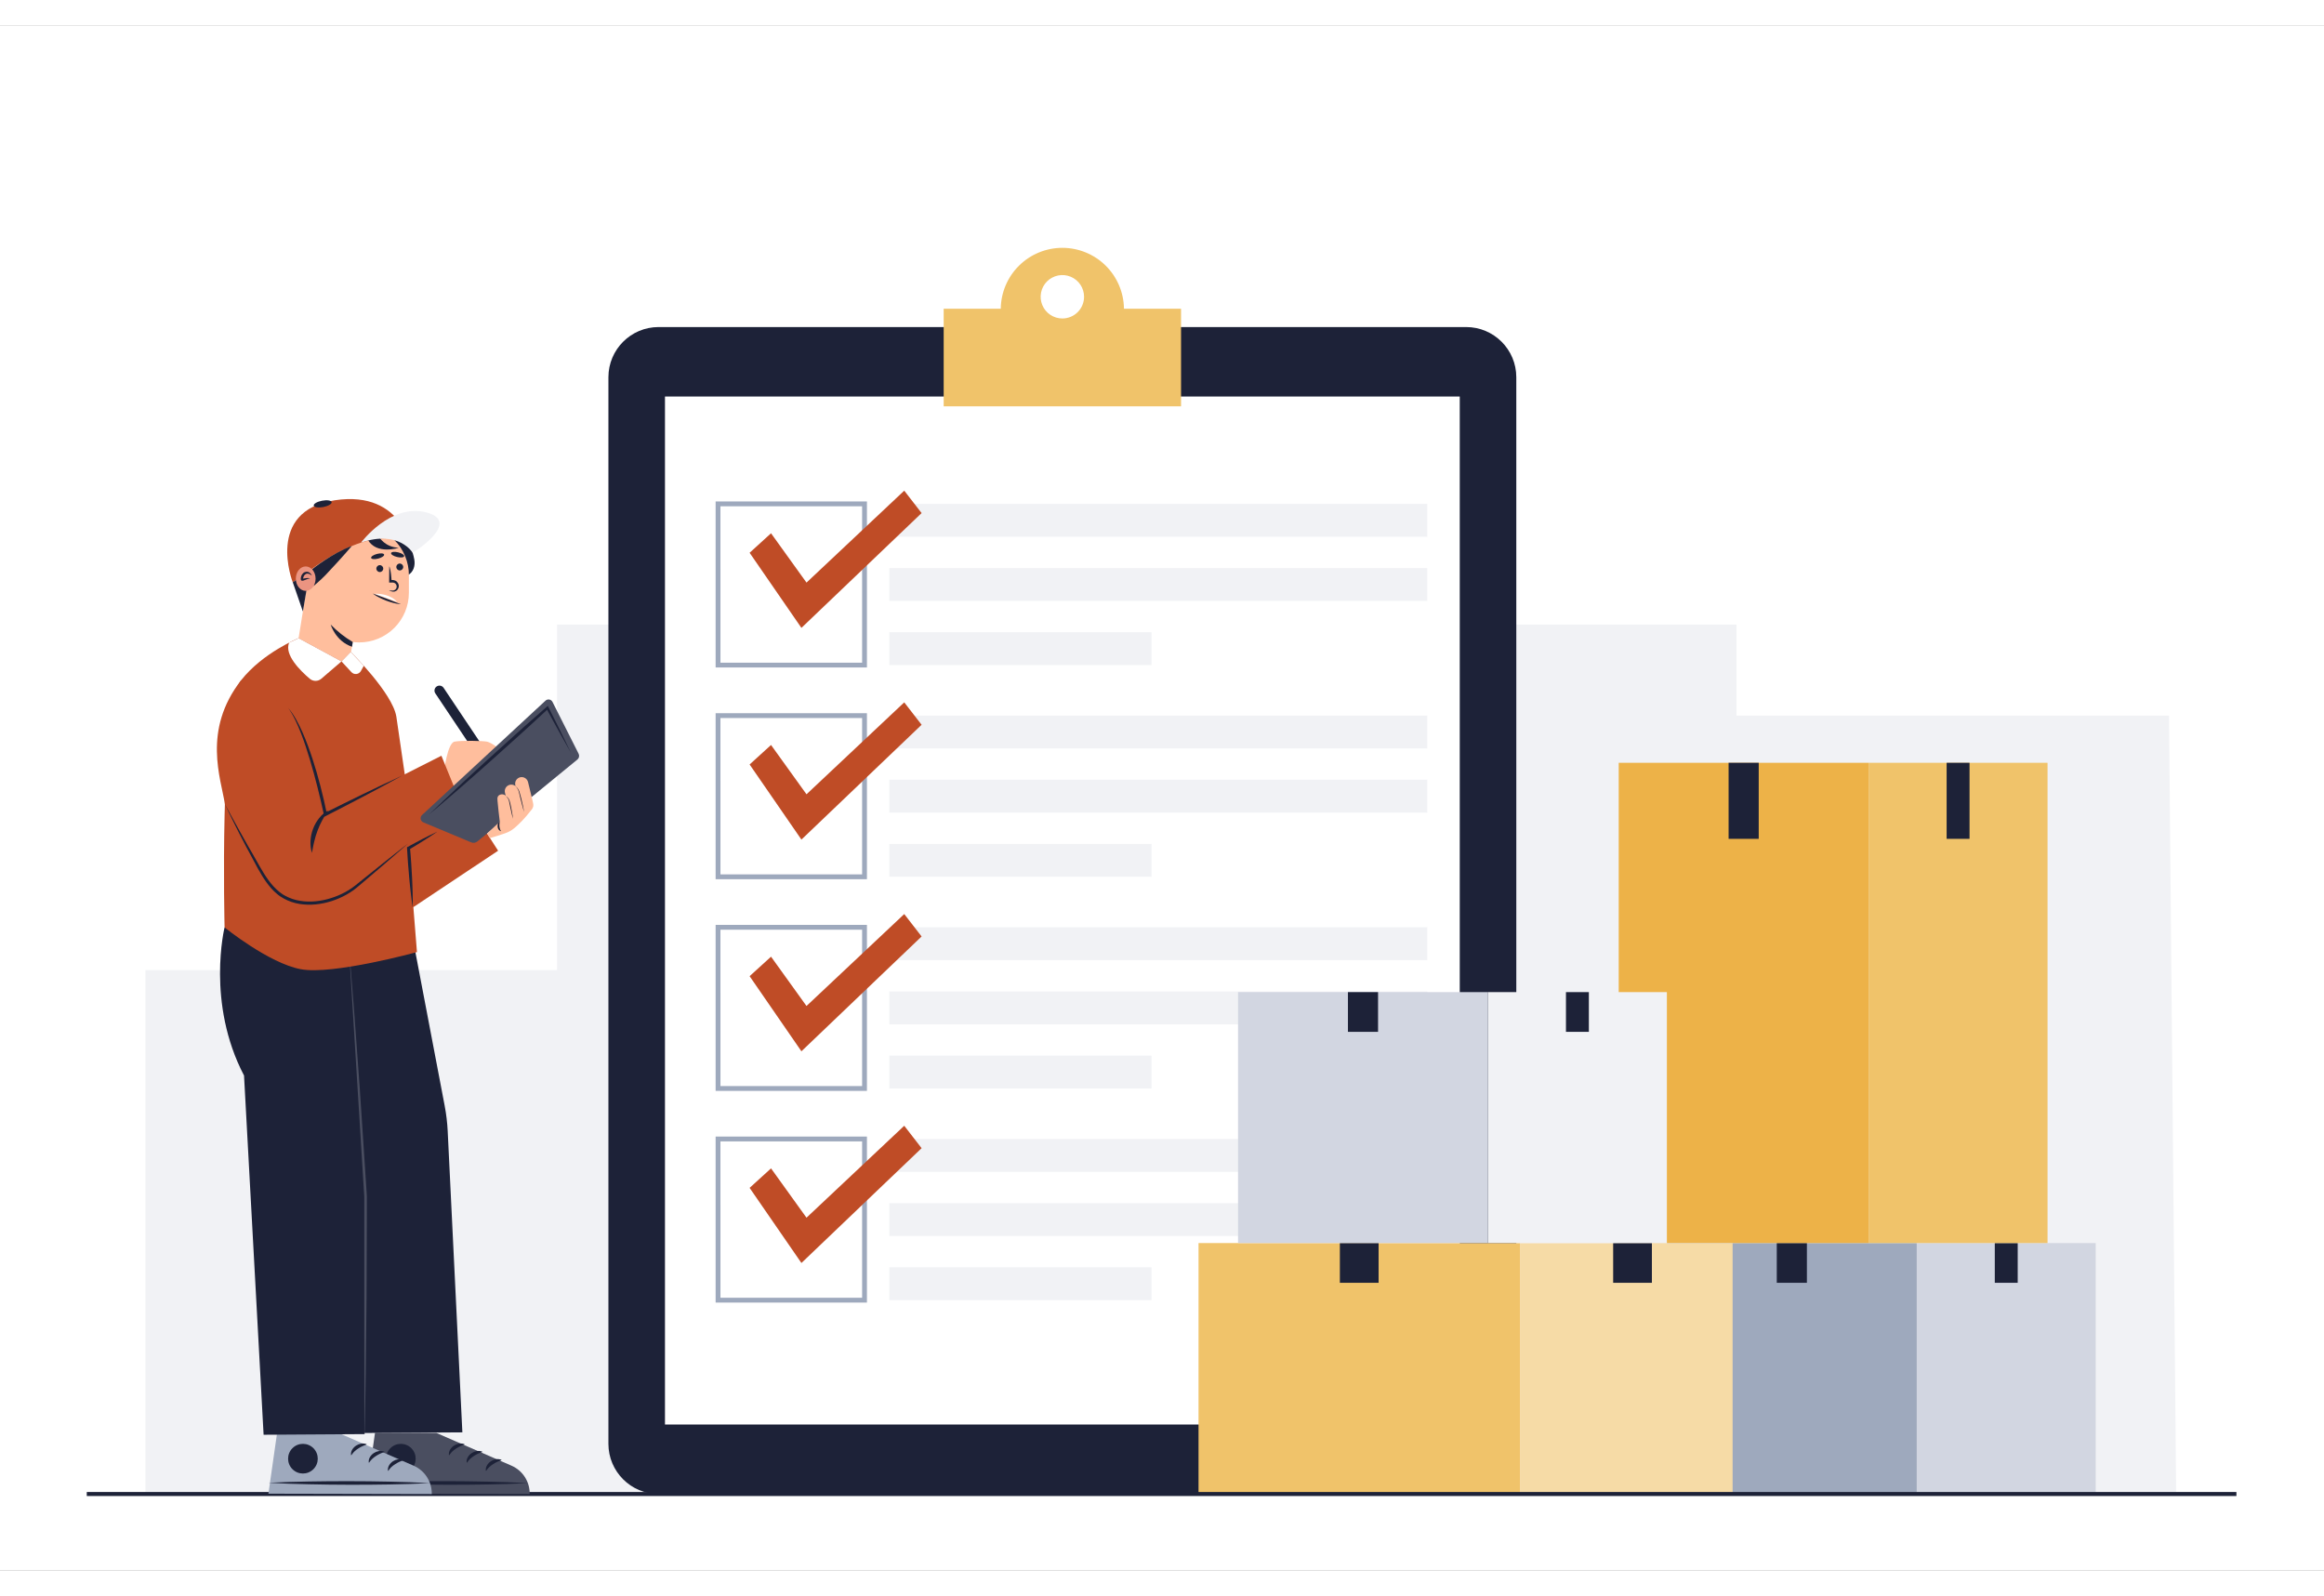 <svg width="300" height="206" viewBox="0 0 370 246" fill="none" xmlns="http://www.w3.org/2000/svg">
<rect x="0" y="0" width="370" height="246" fill="#808080" stroke="none"/>
<g clip-path="url(#clip0_158_3756)">
<path d="M376.936 -4.937H-6.936V250.936H376.936V-4.937Z" fill="white"/>
<path d="M377 251H-7V-5H377V251ZM-6.872 250.872H376.872V-4.872H-6.872V250.872Z" fill="black"/>
<path d="M23.154 233.843V150.434H88.69V95.412H276.459V109.903H345.328L346.462 233.843H23.154Z" fill="#F1F2F5"/>
<path d="M233.418 48.039H104.855C100.442 48.039 96.865 51.617 96.865 56.029V225.852C96.865 230.264 100.442 233.842 104.855 233.842H233.418C237.831 233.842 241.408 230.264 241.408 225.852V56.029C241.408 51.617 237.831 48.039 233.418 48.039Z" fill="#1D2238"/>
<path d="M232.405 59.102H105.869V222.779H232.405V59.102Z" fill="white"/>
<path d="M178.944 45.122C178.914 42.541 177.868 40.075 176.032 38.26C174.196 36.445 171.719 35.427 169.137 35.427C166.555 35.427 164.078 36.445 162.242 38.26C160.406 40.075 159.36 42.541 159.33 45.122H150.242V60.664H188.032V45.122H178.944ZM169.136 46.675C168.453 46.675 167.785 46.472 167.216 46.092C166.648 45.713 166.205 45.173 165.943 44.541C165.682 43.91 165.613 43.215 165.747 42.545C165.88 41.874 166.209 41.258 166.693 40.775C167.176 40.292 167.792 39.963 168.462 39.829C169.132 39.696 169.827 39.764 170.459 40.026C171.09 40.288 171.63 40.73 172.01 41.299C172.39 41.867 172.592 42.535 172.592 43.219C172.592 44.136 172.228 45.014 171.58 45.663C170.932 46.311 170.053 46.675 169.136 46.675Z" fill="#F0C36A"/>
<path d="M227.237 76.195H141.588V81.427H227.237V76.195Z" fill="#F1F2F5"/>
<path d="M227.237 86.412H141.588V91.644H227.237V86.412Z" fill="#F1F2F5"/>
<path d="M183.329 96.628H141.588V101.86H183.329V96.628Z" fill="#F1F2F5"/>
<path d="M138.024 102.245H113.932V75.811H138.024V102.245ZM114.703 101.477H137.256V76.579H114.7L114.703 101.477Z" fill="#9EA9BD"/>
<path d="M122.755 80.875L128.401 88.728L143.963 74.089L146.727 77.659L127.593 95.939L119.344 83.979L122.755 80.875Z" fill="#BF4C26"/>
<path d="M227.237 109.903H141.588V115.134H227.237V109.903Z" fill="#F1F2F5"/>
<path d="M227.237 120.12H141.588V125.351H227.237V120.12Z" fill="#F1F2F5"/>
<path d="M183.329 130.336H141.588V135.567H183.329V130.336Z" fill="#F1F2F5"/>
<path d="M138.024 135.951H113.932V109.519H138.024V135.951ZM114.703 135.183H137.256V110.287H114.7L114.703 135.183Z" fill="#9EA9BD"/>
<path d="M122.755 114.583L128.401 122.434L143.963 107.796L146.727 111.365L127.593 129.647L119.344 117.687L122.755 114.583Z" fill="#BF4C26"/>
<path d="M227.237 143.611H141.588V148.842H227.237V143.611Z" fill="#F1F2F5"/>
<path d="M227.237 153.826H141.588V159.058H227.237V153.826Z" fill="#F1F2F5"/>
<path d="M183.329 164.043H141.588V169.275H183.329V164.043Z" fill="#F1F2F5"/>
<path d="M138.024 169.659H113.932V143.224H138.024V169.659ZM114.703 168.891H137.256V143.992H114.7L114.703 168.891Z" fill="#9EA9BD"/>
<path d="M122.755 148.289L128.401 156.142L143.963 141.504L146.727 145.072L127.593 163.353L119.344 151.394L122.755 148.289Z" fill="#BF4C26"/>
<path d="M227.237 177.318H141.588V182.549H227.237V177.318Z" fill="#F1F2F5"/>
<path d="M227.237 187.534H141.588V192.765H227.237V187.534Z" fill="#F1F2F5"/>
<path d="M183.329 197.749H141.588V202.981H183.329V197.749Z" fill="#F1F2F5"/>
<path d="M138.024 203.366H113.932V176.934H138.024V203.366ZM114.703 202.598H137.256V177.702H114.7L114.703 202.598Z" fill="#9EA9BD"/>
<path d="M122.755 181.996L128.401 189.849L143.963 175.21L146.727 178.78L127.593 197.061L119.344 185.1L122.755 181.996Z" fill="#BF4C26"/>
<path d="M305.167 193.888H265.381V233.843H305.167V193.888Z" fill="#9EA9BD"/>
<path d="M287.673 193.888H282.877V200.215H287.673V193.888Z" fill="#1D2238"/>
<path d="M333.654 193.888H305.168V233.843H333.654V193.888Z" fill="#D2D6E1"/>
<path d="M321.235 193.888H317.588V200.215H321.235V193.888Z" fill="#1D2238"/>
<path d="M297.499 117.42H257.713V193.888H297.499V117.42Z" fill="#EDB248"/>
<path d="M280.003 117.42H275.207V129.528H280.003V117.42Z" fill="#1D2238"/>
<path d="M325.986 117.42H297.5V193.888H325.986V117.42Z" fill="#F0C36A"/>
<path d="M313.567 117.42H309.92V129.528H313.567V117.42Z" fill="#1D2238"/>
<path d="M241.987 193.888H190.816V233.843H241.987V193.888Z" fill="#F0C36A"/>
<path d="M219.485 193.888H213.318V200.215H219.485V193.888Z" fill="#1D2238"/>
<path d="M275.846 193.888H241.986V233.843H275.846V193.888Z" fill="#F6DBA6"/>
<path d="M262.995 193.888H256.828V200.215H262.995V193.888Z" fill="#1D2238"/>
<path d="M236.894 153.931H197.107V193.886H236.894V153.931Z" fill="#D2D6E1"/>
<path d="M219.398 153.931H214.602V160.258H219.398V153.931Z" fill="#1D2238"/>
<path d="M265.381 153.931H236.895V193.886H265.381V153.931Z" fill="#F1F2F5"/>
<path d="M252.961 153.931H249.314V160.258H252.961V153.931Z" fill="#1D2238"/>
<path d="M356.057 233.523H13.815V234.163H356.057V233.523Z" fill="#1D2238"/>
<path d="M77.666 116.005L76.346 116.887L69.306 106.366C69.189 106.192 69.146 105.977 69.187 105.771C69.228 105.565 69.349 105.383 69.524 105.266C69.61 105.207 69.708 105.167 69.81 105.147C69.912 105.126 70.018 105.126 70.12 105.146C70.222 105.167 70.32 105.207 70.407 105.265C70.493 105.323 70.568 105.398 70.626 105.484L77.666 116.005Z" fill="#1D2238"/>
<path d="M70.695 118.776C70.695 118.776 71.239 114.256 72.37 114.048C73.5 113.839 76.85 113.92 77.516 114.048C78.183 114.176 80.026 115.344 80.404 116.517L73.255 123.461L70.695 118.776Z" fill="#FFBE9D"/>
<path d="M64.1 80.811C65.035 82.061 65.671 83.509 65.96 85.043C66.135 86.028 65.843 87.031 64.973 87.527L60.123 80.811H64.1Z" fill="#1D2238"/>
<path d="M57.192 79.623C55.201 79.624 53.284 80.375 51.823 81.728C50.363 83.081 49.467 84.934 49.314 86.919L49.25 86.909L47.54 97.572C47.449 98.13 47.47 98.702 47.601 99.252C47.731 99.803 47.969 100.323 48.301 100.782C48.633 101.241 49.052 101.629 49.535 101.926C50.017 102.222 50.553 102.421 51.112 102.51C53.46 102.886 55.259 103.553 56.044 98.941L56.164 98.185C56.506 98.23 56.85 98.253 57.195 98.254C59.291 98.253 61.301 97.421 62.783 95.938C64.265 94.456 65.097 92.446 65.097 90.35V87.534C65.098 86.495 64.894 85.467 64.497 84.507C64.1 83.547 63.518 82.675 62.784 81.94C62.05 81.206 61.178 80.623 60.219 80.225C59.259 79.828 58.231 79.623 57.192 79.623Z" fill="#FFBE9D"/>
<path d="M62.013 86.183C62.074 86.387 62.123 86.595 62.161 86.804C62.184 86.908 62.197 87.011 62.214 87.115C62.23 87.219 62.247 87.323 62.257 87.426C62.282 87.632 62.304 87.84 62.315 88.047L62.337 88.357V88.668L61.991 88.312C62.119 88.312 62.255 88.303 62.386 88.312C62.454 88.312 62.507 88.312 62.621 88.322C62.72 88.335 62.818 88.362 62.91 88.402C63.091 88.481 63.243 88.614 63.347 88.782C63.451 88.95 63.501 89.146 63.491 89.344C63.476 89.53 63.406 89.708 63.29 89.856C63.178 89.995 63.025 90.096 62.852 90.145C62.769 90.168 62.683 90.178 62.596 90.173C62.524 90.167 62.452 90.155 62.381 90.137C62.253 90.108 62.118 90.075 61.986 90.035C61.983 90.034 61.981 90.033 61.979 90.031C61.977 90.03 61.975 90.028 61.974 90.025C61.973 90.023 61.972 90.021 61.972 90.018C61.972 90.016 61.972 90.013 61.973 90.011C61.974 90.007 61.977 90.004 61.98 90.001C61.983 89.999 61.987 89.998 61.991 89.998H62.386C62.453 89.998 62.514 89.998 62.582 89.998C62.645 89.99 62.706 89.974 62.764 89.949C62.881 89.9 62.98 89.819 63.05 89.713C63.12 89.608 63.158 89.485 63.158 89.358C63.158 89.232 63.12 89.109 63.05 89.004C62.98 88.898 62.881 88.816 62.764 88.768C62.706 88.745 62.645 88.73 62.584 88.723C62.523 88.723 62.456 88.723 62.389 88.723H61.955V88.684C61.955 87.856 61.955 87.028 61.974 86.2C61.974 86.195 61.976 86.19 61.98 86.186C61.983 86.183 61.988 86.181 61.993 86.181C61.998 86.181 62.002 86.182 62.005 86.185C62.008 86.187 62.011 86.191 62.011 86.195L62.013 86.183Z" fill="#1D2238"/>
<path d="M63.647 86.791C63.95 86.791 64.196 86.546 64.196 86.242C64.196 85.939 63.95 85.693 63.647 85.693C63.343 85.693 63.098 85.939 63.098 86.242C63.098 86.546 63.343 86.791 63.647 86.791Z" fill="#1D2238"/>
<path d="M63.191 91.792C63.191 91.792 62.282 90.468 59.631 90.502L63.191 91.792Z" fill="white"/>
<path d="M62.264 84.029C62.214 84.234 62.639 84.512 63.214 84.651C63.788 84.791 64.293 84.737 64.341 84.532C64.39 84.327 63.966 84.05 63.393 83.91C62.819 83.771 62.314 83.824 62.264 84.029Z" fill="#1D2238"/>
<path d="M60.467 87.047C60.77 87.047 61.016 86.802 61.016 86.498C61.016 86.195 60.77 85.949 60.467 85.949C60.164 85.949 59.918 86.195 59.918 86.498C59.918 86.802 60.164 87.047 60.467 87.047Z" fill="#1D2238"/>
<path d="M59.087 84.802C59.139 85.006 59.646 85.052 60.217 84.905C60.788 84.757 61.209 84.472 61.156 84.265C61.104 84.057 60.598 84.015 60.026 84.162C59.454 84.309 59.034 84.6 59.087 84.802Z" fill="#1D2238"/>
<path d="M63.724 92.163C63.334 92.129 62.948 92.058 62.572 91.952C62.382 91.907 62.2 91.844 62.015 91.788C61.829 91.734 61.65 91.66 61.468 91.597C61.286 91.532 61.11 91.453 60.932 91.376C60.754 91.299 60.579 91.22 60.407 91.128C60.054 90.955 59.717 90.75 59.401 90.516C59.4 90.515 59.398 90.513 59.398 90.511C59.397 90.509 59.397 90.507 59.397 90.505C59.397 90.503 59.397 90.501 59.398 90.499C59.398 90.498 59.4 90.496 59.401 90.494C59.404 90.492 59.407 90.491 59.41 90.491C59.413 90.491 59.416 90.492 59.419 90.494L61.595 91.303L63.754 92.142C63.756 92.142 63.758 92.144 63.76 92.145C63.761 92.146 63.762 92.148 63.763 92.15C63.764 92.152 63.764 92.154 63.764 92.156C63.764 92.158 63.764 92.16 63.763 92.162C63.762 92.165 63.76 92.168 63.757 92.17C63.754 92.171 63.751 92.172 63.748 92.172L63.724 92.163Z" fill="#1D2238"/>
<path d="M48.174 87.713C48.174 87.713 55.059 81.647 61.724 81.656C61.724 81.656 64.635 81.528 65.71 83.993C65.71 83.993 64.43 73.925 53.294 75.622C42.158 77.319 46.606 88.678 46.606 88.678L48.174 87.713Z" fill="#BF4C26"/>
<path d="M56.016 82.889C56.016 82.889 54.66 84.535 51.829 87.527C51.127 88.267 49.909 89.291 49.909 89.291C49.909 89.291 50.202 87.742 49.68 86.614C49.685 86.614 52.849 84.059 56.016 82.889Z" fill="#1D2238"/>
<path d="M60.389 81.501C60.389 81.501 61.261 83.079 63.482 83.188C63.482 83.188 59.932 84.354 58.549 81.886L60.389 81.501Z" fill="#1D2238"/>
<path d="M48.746 90.232L48.222 93.325L46.611 88.677L49.313 86.926L48.746 90.232Z" fill="#1D2238"/>
<path d="M48.671 90.048C49.54 90.048 50.244 89.176 50.244 88.101C50.244 87.026 49.54 86.154 48.671 86.154C47.802 86.154 47.098 87.026 47.098 88.101C47.098 89.176 47.802 90.048 48.671 90.048Z" fill="#EB9481"/>
<path d="M49.576 87.568C49.452 87.458 49.307 87.374 49.15 87.324C49.086 87.303 49.019 87.293 48.952 87.294C48.894 87.294 48.835 87.303 48.78 87.321C48.674 87.364 48.579 87.429 48.501 87.512C48.423 87.595 48.364 87.694 48.328 87.803C48.305 87.862 48.287 87.922 48.273 87.984C48.273 88.015 48.26 88.047 48.256 88.079V88.128V88.163C48.256 88.174 48.256 88.171 48.256 88.175C48.252 88.167 48.247 88.159 48.242 88.152C48.219 88.119 48.184 88.096 48.145 88.088C48.097 88.088 48.17 88.109 48.236 88.1C48.376 88.084 48.556 88.046 48.735 88.018C48.924 87.981 49.12 87.989 49.306 88.041H49.312C49.317 88.042 49.321 88.046 49.323 88.05C49.325 88.055 49.325 88.06 49.324 88.065C49.322 88.069 49.32 88.072 49.316 88.074C49.313 88.076 49.31 88.078 49.306 88.078C49.135 88.096 48.968 88.142 48.812 88.215C48.65 88.277 48.492 88.35 48.32 88.402C48.231 88.432 48.136 88.439 48.044 88.422C48.018 88.415 47.994 88.403 47.974 88.386C47.953 88.37 47.936 88.349 47.923 88.326C47.901 88.283 47.888 88.235 47.886 88.187C47.878 88.006 47.907 87.826 47.972 87.657C48.035 87.487 48.14 87.335 48.276 87.215C48.413 87.093 48.586 87.018 48.768 87.003C48.95 86.989 49.13 87.038 49.28 87.141C49.427 87.244 49.545 87.384 49.622 87.547C49.623 87.549 49.624 87.551 49.624 87.554C49.624 87.556 49.624 87.559 49.623 87.561C49.622 87.564 49.621 87.566 49.619 87.568C49.617 87.57 49.615 87.571 49.613 87.572C49.61 87.574 49.606 87.575 49.603 87.575C49.599 87.575 49.595 87.574 49.592 87.572L49.576 87.568Z" fill="#1D2238"/>
<path d="M57.48 82.36C57.48 82.36 62.202 76.032 67.91 77.561C73.617 79.091 65.71 83.987 65.71 83.987C65.71 83.987 63.511 80.281 57.48 82.36Z" fill="#F1F2F5"/>
<path d="M52.799 75.918C52.853 76.195 52.258 76.545 51.472 76.697C50.686 76.85 50.002 76.747 49.949 76.468C49.895 76.189 50.49 75.842 51.277 75.69C52.065 75.538 52.745 75.64 52.799 75.918Z" fill="#1D2238"/>
<path d="M56.16 98.185C54.87 97.422 53.688 96.49 52.647 95.412C52.647 95.412 53.407 98.049 56.045 98.941L56.16 98.185Z" fill="#1D2238"/>
<path d="M69.478 224.12L81.44 229.335C82.314 229.716 83.055 230.349 83.569 231.153C84.084 231.956 84.347 232.894 84.327 233.848L58.32 233.792L59.704 224.108L69.478 224.12Z" fill="#4A4E60"/>
<path d="M58.324 232.056C60.467 232.184 62.608 232.247 64.751 232.293C65.823 232.322 66.894 232.33 67.965 232.348L71.178 232.371L74.392 232.363C75.463 232.349 76.535 232.347 77.606 232.322C79.749 232.284 81.89 232.226 84.033 232.111C81.892 231.983 79.749 231.919 77.606 231.873C76.536 231.844 75.465 231.836 74.393 231.818L71.179 231.795L67.966 231.804C66.895 231.818 65.824 231.822 64.752 231.846C62.61 231.888 60.467 231.946 58.324 232.056Z" fill="#1D2238"/>
<path d="M65.486 229.89C66.409 228.968 66.409 227.473 65.486 226.55C64.564 225.628 63.069 225.628 62.147 226.55C61.224 227.473 61.224 228.968 62.147 229.89C63.069 230.812 64.564 230.812 65.486 229.89Z" fill="#1D2238"/>
<path d="M79.824 228.398C79.543 228.287 79.237 228.258 78.941 228.315C78.661 228.364 78.394 228.47 78.156 228.627C77.912 228.787 77.706 228.999 77.553 229.248C77.388 229.51 77.315 229.82 77.347 230.128L77.397 230.158C77.466 230.052 77.542 229.95 77.624 229.853C77.665 229.806 77.701 229.755 77.752 229.709L77.88 229.574C78.062 229.399 78.262 229.243 78.475 229.108C78.685 228.967 78.906 228.842 79.135 228.734C79.249 228.681 79.365 228.631 79.485 228.585C79.601 228.536 79.722 228.491 79.841 228.457L79.824 228.398Z" fill="#1D2238"/>
<path d="M76.772 227.095C76.492 226.984 76.186 226.955 75.889 227.012C75.609 227.061 75.342 227.167 75.105 227.324C74.86 227.484 74.654 227.696 74.502 227.945C74.336 228.207 74.264 228.517 74.297 228.825L74.347 228.855C74.415 228.748 74.49 228.647 74.572 228.55C74.613 228.503 74.65 228.452 74.7 228.407L74.828 228.271C75.011 228.096 75.21 227.94 75.423 227.805C75.634 227.665 75.855 227.54 76.084 227.433C76.198 227.379 76.314 227.328 76.433 227.283C76.552 227.238 76.67 227.189 76.79 227.155L76.772 227.095Z" fill="#1D2238"/>
<path d="M73.947 225.912C73.666 225.801 73.36 225.772 73.064 225.829C72.784 225.878 72.517 225.984 72.279 226.14C72.035 226.3 71.829 226.512 71.675 226.761C71.51 227.024 71.439 227.334 71.47 227.643L71.52 227.671C71.589 227.565 71.665 227.464 71.747 227.367C71.788 227.319 71.823 227.268 71.868 227.223L71.996 227.087C72.179 226.912 72.378 226.756 72.591 226.621C72.802 226.481 73.023 226.356 73.252 226.249C73.366 226.195 73.483 226.145 73.601 226.099C73.718 226.05 73.838 226.005 73.957 225.971L73.947 225.912Z" fill="#1D2238"/>
<path d="M53.889 224.12L65.852 229.335C66.726 229.716 67.467 230.349 67.981 231.153C68.496 231.956 68.76 232.894 68.74 233.848L42.732 233.792L44.116 224.108L53.889 224.12Z" fill="#9EA9BD"/>
<path d="M42.736 232.056C44.879 232.184 47.02 232.247 49.163 232.293C50.235 232.322 51.306 232.33 52.377 232.348L55.59 232.371L58.804 232.363C59.876 232.349 60.947 232.347 62.018 232.322C64.16 232.284 66.302 232.226 68.445 232.111C66.304 231.983 64.161 231.919 62.018 231.873C60.948 231.844 59.877 231.836 58.805 231.818L55.593 231.8L52.379 231.809C51.309 231.823 50.237 231.827 49.166 231.851C47.017 231.888 44.879 231.946 42.736 232.056Z" fill="#1D2238"/>
<path d="M49.898 229.889C50.821 228.967 50.821 227.472 49.898 226.549C48.976 225.627 47.481 225.627 46.559 226.549C45.636 227.472 45.636 228.967 46.559 229.889C47.481 230.811 48.976 230.811 49.898 229.889Z" fill="#1D2238"/>
<path d="M64.236 228.398C63.956 228.287 63.649 228.258 63.353 228.315C63.073 228.364 62.806 228.47 62.568 228.627C62.324 228.787 62.117 228.999 61.964 229.248C61.8 229.51 61.727 229.82 61.759 230.128L61.809 230.158C61.879 230.052 61.954 229.95 62.036 229.853C62.077 229.806 62.113 229.755 62.157 229.709L62.285 229.574C62.47 229.4 62.672 229.246 62.887 229.112C63.097 228.971 63.318 228.846 63.547 228.738C63.661 228.684 63.777 228.635 63.897 228.589C64.013 228.54 64.134 228.495 64.253 228.461L64.236 228.398Z" fill="#1D2238"/>
<path d="M61.183 227.095C60.903 226.984 60.596 226.955 60.3 227.012C60.02 227.061 59.753 227.167 59.516 227.324C59.271 227.484 59.065 227.696 58.911 227.945C58.747 228.207 58.675 228.517 58.707 228.825L58.757 228.855C58.826 228.749 58.901 228.647 58.983 228.55C59.024 228.503 59.06 228.452 59.111 228.407L59.239 228.271C59.422 228.096 59.621 227.94 59.834 227.805C60.045 227.665 60.266 227.54 60.495 227.433C60.609 227.379 60.725 227.328 60.844 227.283C60.963 227.238 61.081 227.189 61.2 227.155L61.183 227.095Z" fill="#1D2238"/>
<path d="M58.359 225.912C58.079 225.801 57.772 225.772 57.476 225.829C57.196 225.878 56.929 225.984 56.691 226.14C56.447 226.3 56.241 226.512 56.087 226.761C55.923 227.024 55.851 227.334 55.882 227.643L55.932 227.671C56.002 227.565 56.077 227.464 56.159 227.367C56.2 227.319 56.236 227.268 56.28 227.223L56.408 227.087C56.591 226.912 56.79 226.756 57.004 226.621C57.214 226.481 57.434 226.356 57.663 226.249C57.778 226.195 57.895 226.145 58.014 226.099C58.133 226.053 58.25 226.005 58.369 225.971L58.359 225.912Z" fill="#1D2238"/>
<path d="M73.613 224.028L71.277 176.064C71.211 174.716 71.051 173.375 70.8 172.05L65.832 145.982L35.752 143.631C35.752 143.631 32.798 155.646 38.852 167.214L41.968 224.408L58.023 224.306V224.126L73.613 224.028Z" fill="#1D2238"/>
<path d="M55.612 147.553L55.816 149.947L56.008 152.34L56.392 157.129L57.093 166.709L57.268 169.106L57.427 171.502L57.743 176.295L58.373 185.881L58.408 186.48C58.419 186.68 58.408 186.881 58.408 187.081V188.283L58.401 190.684L58.384 195.488L58.367 200.29L58.357 202.693L58.332 205.094L58.23 214.7L58.149 219.504L58.106 221.906L58.051 224.306H58.009L57.998 205.106V195.506V190.704V187.102C57.998 186.903 58.004 186.703 57.998 186.503L57.959 185.904L55.59 147.564L55.612 147.553Z" fill="#4A4E60"/>
<path d="M79.304 131.417L75.176 125.001L65.654 127.577L63.167 110.511C63.143 110.328 63.12 110.173 63.099 110.05C62.476 106.296 55.835 99.765 55.835 99.765L54.368 101.276L47.54 97.578C47.54 97.578 41.865 99.859 38.379 104.284C34.892 108.709 35.755 143.631 35.755 143.631C35.755 143.631 42.804 149.342 47.903 150.287C53.003 151.232 66.384 147.559 66.384 147.559C66.384 147.559 66.152 144.628 65.81 140.399L79.304 131.417Z" fill="#BF4C26"/>
<path d="M54.369 101.276L51.152 104.036C50.898 104.254 50.575 104.374 50.241 104.376C49.907 104.377 49.582 104.26 49.327 104.044C47.842 102.788 45.206 100.204 46.035 98.284L47.54 97.578L54.369 101.276Z" fill="white"/>
<path d="M54.367 101.276L55.954 102.988C56.054 103.096 56.179 103.179 56.317 103.23C56.455 103.281 56.603 103.298 56.749 103.281C56.896 103.263 57.036 103.211 57.158 103.129C57.28 103.047 57.382 102.938 57.453 102.809L57.92 101.976L55.834 99.765L54.367 101.276Z" fill="white"/>
<path d="M45.877 108.673L51.812 125.641L70.275 116.297L73.195 123.465L56.765 137.052C55.203 138.344 53.282 139.127 51.261 139.296C49.577 139.437 47.883 139.146 46.343 138.449C44.802 137.752 43.465 136.674 42.459 135.315C39.677 131.561 36.155 126.416 35.803 124.006C35.205 119.97 32.159 112.28 38.38 104.284L45.877 108.673Z" fill="#BF4C26"/>
<path d="M64.052 119.451C63.051 120.006 62.048 120.554 61.04 121.094C60.034 121.638 59.023 122.171 58.013 122.706C57.003 123.241 55.989 123.771 54.973 124.293C53.956 124.815 52.944 125.346 51.924 125.862L51.634 126.008L51.568 125.689C51.415 124.957 51.248 124.222 51.075 123.492C50.902 122.761 50.729 122.028 50.544 121.299C50.171 119.844 49.783 118.389 49.348 116.947C48.913 115.504 48.452 114.078 47.906 112.679C47.632 111.98 47.343 111.287 47.01 110.613C46.688 109.933 46.308 109.282 45.873 108.668C46.36 109.248 46.789 109.874 47.153 110.538C47.52 111.2 47.858 111.878 48.162 112.572C48.775 113.956 49.289 115.38 49.762 116.816C50.234 118.252 50.649 119.707 51.025 121.168C51.401 122.63 51.751 124.101 52.049 125.586L51.694 125.413C52.718 124.901 53.742 124.389 54.767 123.886C55.791 123.383 56.815 122.881 57.846 122.378C58.878 121.875 59.904 121.383 60.939 120.894C61.973 120.405 63.015 119.928 64.052 119.451Z" fill="#1D2238"/>
<path d="M35.801 124.006L36.416 125.12L37.025 126.237C37.431 126.98 37.84 127.722 38.253 128.463C38.664 129.204 39.076 129.944 39.499 130.679L40.139 131.778C40.352 132.147 40.561 132.517 40.769 132.887C41.599 134.36 42.413 135.851 43.531 137.08C43.809 137.384 44.108 137.668 44.427 137.93C44.582 138.058 44.752 138.178 44.917 138.297C45.082 138.416 45.26 138.519 45.442 138.612C46.165 139.001 46.95 139.265 47.761 139.392C49.388 139.664 51.089 139.467 52.667 138.974C53.463 138.729 54.232 138.404 54.964 138.007C55.329 137.807 55.683 137.588 56.026 137.353C56.368 137.117 56.689 136.856 57.021 136.585C58.337 135.517 59.66 134.455 60.989 133.399L62.984 131.822L63.983 131.033L64.987 130.252L64.032 131.093L63.071 131.927L61.151 133.591C59.864 134.696 58.573 135.796 57.279 136.891C56.959 137.163 56.628 137.445 56.278 137.7C55.926 137.95 55.561 138.182 55.185 138.396C54.432 138.819 53.639 139.166 52.817 139.433C51.993 139.699 51.143 139.877 50.281 139.964C49.415 140.052 48.541 140.028 47.681 139.892C46.814 139.751 45.978 139.466 45.206 139.047C45.01 138.945 44.822 138.823 44.642 138.706C44.461 138.588 44.282 138.45 44.118 138.308C43.781 138.031 43.466 137.727 43.177 137.4C42.613 136.748 42.107 136.047 41.666 135.306C41.22 134.576 40.82 133.824 40.424 133.074C40.226 132.699 40.026 132.326 39.824 131.956C39.619 131.584 39.416 131.211 39.217 130.836C38.819 130.086 38.428 129.333 38.045 128.576C37.661 127.819 37.281 127.06 36.903 126.299L36.346 125.156L35.801 124.006Z" fill="#1D2238"/>
<path d="M49.658 131.764C49.613 131.611 49.578 131.454 49.543 131.297C49.505 131.14 49.478 130.981 49.462 130.821C49.427 130.5 49.419 130.177 49.438 129.854C49.47 129.203 49.604 128.56 49.835 127.95C50.061 127.338 50.384 126.766 50.79 126.255C51.182 125.737 51.681 125.31 52.253 125.001C51.904 125.511 51.584 126.041 51.294 126.588C51.01 127.115 50.763 127.66 50.554 128.221C50.342 128.781 50.168 129.355 50.033 129.939C49.949 130.231 49.905 130.532 49.839 130.835C49.772 131.138 49.74 131.448 49.658 131.764Z" fill="#1D2238"/>
<path d="M75.019 130.089L67.397 126.904C67.288 126.858 67.192 126.786 67.118 126.694C67.044 126.601 66.994 126.492 66.974 126.375C66.953 126.258 66.962 126.139 67 126.026C67.038 125.914 67.103 125.813 67.19 125.733L86.85 107.524C86.93 107.449 87.026 107.394 87.132 107.364C87.237 107.333 87.347 107.327 87.455 107.347C87.563 107.366 87.665 107.411 87.752 107.476C87.84 107.542 87.911 107.627 87.961 107.724L92.122 115.98C92.199 116.133 92.221 116.307 92.185 116.474C92.15 116.641 92.058 116.791 91.926 116.9L75.998 129.945C75.863 130.056 75.701 130.128 75.528 130.153C75.356 130.178 75.179 130.156 75.019 130.089Z" fill="#4A4E60"/>
<path d="M65.71 140.459C65.582 139.677 65.485 138.892 65.394 138.108C65.347 137.715 65.304 137.322 65.266 136.929C65.228 136.536 65.185 136.143 65.152 135.75C65.077 134.964 65.016 134.176 64.956 133.388C64.924 132.996 64.904 132.601 64.877 132.207C64.85 131.813 64.824 131.42 64.806 131.024L64.799 130.871L64.927 130.802C65.311 130.592 65.695 130.377 66.087 130.171C66.478 129.964 66.862 129.755 67.255 129.555C67.648 129.355 68.037 129.15 68.433 128.956C68.828 128.761 69.225 128.572 69.626 128.382C69.263 128.638 68.897 128.885 68.529 129.121C68.16 129.364 67.788 129.6 67.415 129.835C67.043 130.071 66.668 130.3 66.294 130.533C65.92 130.766 65.539 130.987 65.162 131.214L65.281 130.991C65.319 131.384 65.347 131.778 65.377 132.172C65.408 132.567 65.443 132.958 65.464 133.353C65.517 134.141 65.568 134.928 65.604 135.718C65.626 136.112 65.642 136.507 65.656 136.902C65.671 137.298 65.686 137.691 65.695 138.086C65.713 138.872 65.723 139.667 65.71 140.459Z" fill="#1D2238"/>
<path d="M84.886 123.909C84.855 123.713 84.8 123.516 84.758 123.326C84.659 122.932 84.566 122.537 84.47 122.141C84.337 121.592 84.203 121.043 84.069 120.494C84.004 120.225 83.835 119.993 83.599 119.849C83.362 119.705 83.079 119.661 82.81 119.726C82.541 119.792 82.31 119.961 82.166 120.197C82.022 120.433 81.978 120.717 82.043 120.985L82.081 121.143C81.914 121 81.705 120.915 81.486 120.898C81.267 120.881 81.048 120.935 80.86 121.05C80.673 121.165 80.527 121.337 80.443 121.54C80.36 121.744 80.343 121.968 80.394 122.182C80.436 122.356 80.479 122.529 80.522 122.703C80.494 122.65 80.453 122.606 80.402 122.575C80.065 122.347 79.506 122.402 79.282 122.767C79.154 122.986 79.191 123.239 79.209 123.483C79.291 124.59 79.451 125.696 79.572 126.8L77.545 128.684L78.008 129.408C78.427 129.263 78.815 129.181 79.233 129.036C79.79 128.844 80.361 128.688 80.897 128.449C81.317 128.25 81.705 127.992 82.049 127.681C82.727 127.087 83.356 126.44 83.931 125.746C84.198 125.432 84.463 125.113 84.712 124.784C84.8 124.659 84.862 124.516 84.891 124.365C84.921 124.214 84.919 124.059 84.886 123.909Z" fill="#FFBE9D"/>
<path d="M79.567 126.798C79.567 126.798 79.34 127.669 79.768 128.313C79.768 128.313 79.016 128.138 79.278 127.065L79.567 126.798Z" fill="#1D2238"/>
<path d="M82.076 121.143C82.371 121.374 82.588 121.689 82.7 122.046C82.812 122.397 82.9 122.752 82.991 123.106C83.082 123.461 83.162 123.818 83.236 124.176L83.346 124.714C83.378 124.894 83.414 125.074 83.442 125.255C83.386 125.08 83.338 124.905 83.286 124.728L83.141 124.199C83.044 123.846 82.957 123.492 82.867 123.137L82.611 122.073C82.568 121.899 82.499 121.732 82.408 121.578C82.316 121.419 82.205 121.273 82.076 121.143Z" fill="#1D2238"/>
<path d="M80.516 122.704C80.806 122.873 81.024 123.142 81.13 123.461C81.224 123.776 81.289 124.093 81.358 124.411C81.427 124.728 81.486 125.051 81.536 125.369L81.613 125.851C81.633 126.012 81.657 126.172 81.674 126.334C81.629 126.177 81.592 126.02 81.546 125.862L81.435 125.388C81.36 125.072 81.295 124.748 81.227 124.437C81.159 124.126 81.099 123.797 81.03 123.486C80.996 123.333 80.93 123.188 80.836 123.061C80.744 122.929 80.637 122.809 80.516 122.704Z" fill="#1D2238"/>
<path d="M68.324 125.641C69.079 124.901 69.847 124.176 70.613 123.448C71.378 122.72 72.149 121.996 72.917 121.272L75.239 119.116L77.573 116.975C79.138 115.556 80.701 114.135 82.276 112.728L83.456 111.672L84.647 110.622C85.436 109.921 86.228 109.223 87.024 108.528L87.216 108.361L87.327 108.582L88.223 110.374L89.119 112.166L90 113.958C90.294 114.555 90.584 115.157 90.87 115.763C90.537 115.184 90.208 114.603 89.883 114.02L88.904 112.271L87.938 110.517L86.98 108.759L87.284 108.812C86.51 109.533 85.734 110.249 84.954 110.96L83.787 112.032L82.613 113.095C81.051 114.517 79.477 115.924 77.903 117.332L75.531 119.433L73.145 121.519C72.346 122.21 71.55 122.904 70.743 123.586C69.937 124.268 69.137 124.966 68.324 125.641Z" fill="#1D2238"/>
</g>
<defs>
<clipPath id="clip0_158_3756">
<rect width="370" height="246" fill="white"/>
</clipPath>
</defs>
</svg>
